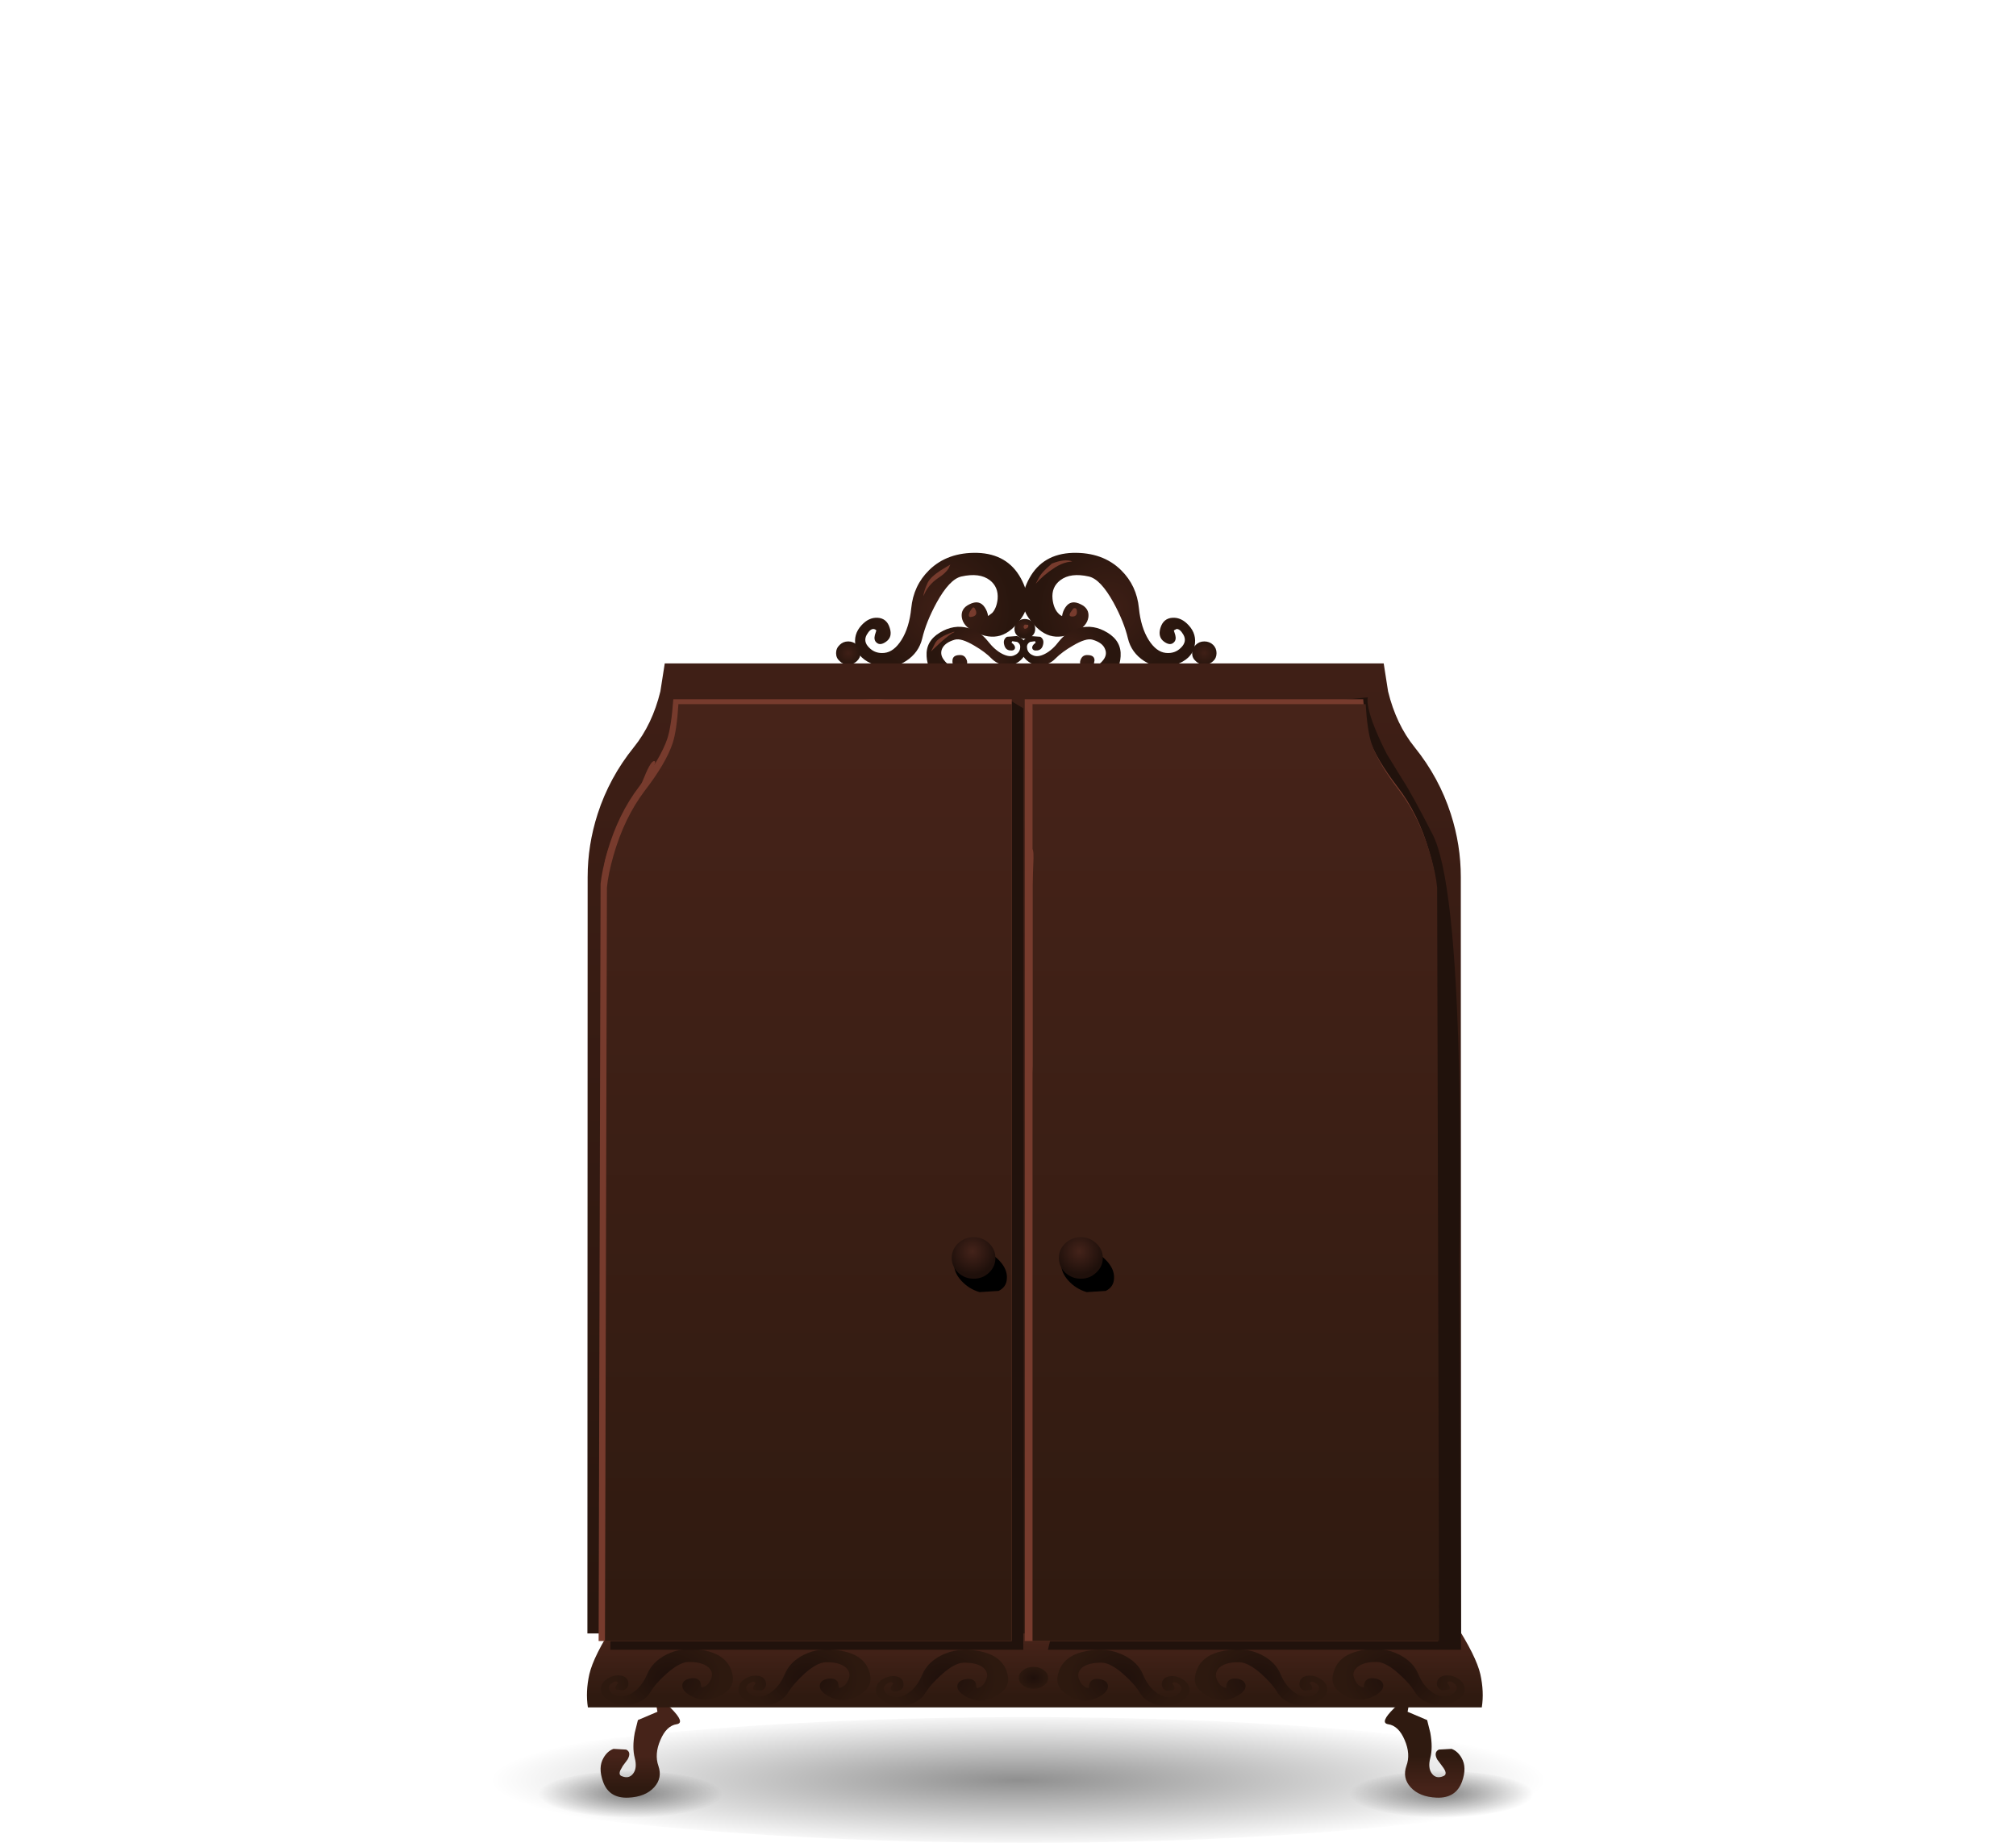 <?xml version="1.0" encoding="UTF-8" standalone="no"?>
<svg xmlns:xlink="http://www.w3.org/1999/xlink" height="377.65px" width="413.05px" xmlns="http://www.w3.org/2000/svg">
  <g transform="matrix(1.0, 0.0, 0.0, 1.0, 0.0, 0.0)">
    <use height="0.0" id="interior_point" transform="matrix(1.0, 0.0, 0.0, 1.0, 87.0, 37.0)" width="0.0" xlink:href="#sprite0"/>
    <use height="264.35" transform="matrix(1.0, 0.0, 0.0, 1.0, 92.0, 113.3)" width="233.15" xlink:href="#shape0"/>
    <use height="195.2" id="interaction_target" transform="matrix(1.0, 0.0, 0.0, 1.0, 122.65, 142.9)" width="176.7" xlink:href="#sprite1"/>
  </g>
  <defs>
    <g id="shape0" transform="matrix(1.0, 0.0, 0.0, 1.0, -92.0, -113.3)">
      <path d="M325.15 364.8 Q325.15 369.95 288.4 373.9 253.1 377.65 210.5 377.65 167.55 377.65 130.7 373.9 92.0 369.95 92.0 364.8 92.0 359.65 130.7 355.65 167.5 351.9 210.5 351.9 253.1 351.9 288.4 355.65 325.15 359.6 325.15 364.8" fill="url(#gradient0)" fill-rule="evenodd" stroke="none"/>
      <path d="M115.85 364.35 Q121.4 362.95 129.15 362.95 136.95 362.95 142.45 364.35 147.95 365.7 147.95 367.65 147.95 369.6 142.45 371.0 136.95 372.4 129.15 372.4 121.4 372.4 115.85 371.0 110.35 369.6 110.35 367.65 110.35 365.7 115.85 364.35" fill="url(#gradient1)" fill-rule="evenodd" stroke="none"/>
      <path d="M314.15 367.65 Q314.15 369.6 308.65 371.0 303.1 372.4 295.35 372.4 287.55 372.4 282.05 371.0 276.55 369.6 276.55 367.65 276.55 365.7 282.05 364.35 287.55 362.95 295.35 362.95 303.1 362.95 308.65 364.35 314.15 365.7 314.15 367.65" fill="url(#gradient2)" fill-rule="evenodd" stroke="none"/>
      <path d="M137.45 350.05 Q140.45 353.05 138.65 353.35 136.55 353.65 135.3 356.6 134.05 359.5 134.9 361.9 135.75 364.35 134.05 366.25 132.25 368.25 128.7 368.4 124.75 368.55 123.55 365.1 122.5 362.2 123.65 360.25 124.45 358.85 125.7 358.4 L128.3 358.55 Q129.4 359.1 128.6 360.55 L127.6 361.9 127.1 362.8 Q126.7 363.75 127.4 364.0 128.85 364.6 129.7 363.5 130.6 362.35 130.05 360.25 129.5 358.15 130.05 355.1 L130.7 352.5 134.7 350.8 134.05 347.05 137.45 350.05" fill="url(#gradient3)" fill-rule="evenodd" stroke="none"/>
      <path d="M297.4 358.4 Q298.65 358.85 299.45 360.25 300.6 362.2 299.55 365.1 298.3 368.55 294.35 368.4 290.8 368.25 289.0 366.25 287.3 364.35 288.15 361.9 289.05 359.5 287.8 356.6 286.55 353.65 284.4 353.35 282.6 353.05 285.65 350.05 L289.05 347.05 288.4 350.8 292.4 352.5 293.05 355.1 Q293.6 358.15 293.05 360.25 292.5 362.35 293.4 363.5 294.25 364.6 295.7 364.0 296.8 363.6 295.45 361.9 L294.45 360.55 Q293.7 359.1 294.8 358.55 L297.4 358.4" fill="url(#gradient4)" fill-rule="evenodd" stroke="none"/>
      <path d="M304.4 350.55 Q304.4 351.1 303.9 351.45 303.35 351.85 302.65 351.85 L120.8 351.85 Q120.1 351.85 119.55 351.45 119.05 351.1 119.05 350.55 119.05 350.05 119.55 349.65 120.1 349.25 120.8 349.25 L302.65 349.25 Q303.35 349.25 303.9 349.65 304.4 350.05 304.4 350.55" fill="url(#gradient5)" fill-rule="evenodd" stroke="none"/>
      <path d="M303.3 343.1 Q304.1 346.7 303.6 349.9 L120.45 349.9 Q119.95 346.7 120.75 343.1 121.6 339.4 125.95 332.65 130.4 325.8 132.35 317.7 L212.0 328.7 291.7 317.7 Q293.65 325.8 298.1 332.65 302.45 339.4 303.3 343.1" fill="url(#gradient6)" fill-rule="evenodd" stroke="none"/>
      <path d="M183.65 343.55 Q185.0 343.85 185.1 345.0 185.25 346.1 184.1 346.5 183.05 346.9 182.65 346.35 182.35 346.0 182.7 345.45 L183.05 345.0 182.7 344.75 Q182.2 344.65 181.5 345.25 180.7 345.95 181.4 346.85 182.1 347.7 183.5 347.8 184.95 347.9 186.45 346.7 188.05 345.4 188.95 343.2 190.05 340.65 192.85 339.25 196.15 337.55 200.55 338.35 205.0 339.2 206.2 342.35 207.3 345.25 205.05 346.9 203.1 348.4 201.25 348.5 199.5 348.65 197.6 347.5 196.05 346.55 196.15 345.45 196.3 344.45 197.7 344.15 199.35 343.8 199.9 344.85 L200.1 345.95 Q201.4 345.85 202.05 344.2 202.65 342.85 201.5 341.8 200.25 340.7 197.4 340.75 195.55 340.8 192.9 343.2 190.75 345.1 189.55 347.0 188.6 348.6 186.45 349.25 184.05 350.0 181.7 348.95 179.4 347.9 179.45 346.3 179.5 344.9 181.0 344.05 182.35 343.3 183.65 343.55" fill="url(#gradient7)" fill-rule="evenodd" stroke="none"/>
      <path d="M153.3 345.15 Q152.5 345.85 153.2 346.75 153.95 347.65 155.3 347.7 156.75 347.8 158.25 346.6 159.85 345.35 160.75 343.15 161.85 340.55 164.65 339.15 167.95 337.45 172.35 338.3 176.8 339.1 178.0 342.25 179.1 345.15 176.85 346.85 173.1 349.7 169.4 347.4 167.85 346.45 167.95 345.4 168.1 344.35 169.5 344.05 171.15 343.75 171.7 344.8 L171.9 345.9 Q173.2 345.8 173.85 344.15 174.45 342.8 173.3 341.75 172.05 340.6 169.2 340.65 167.35 340.7 164.7 343.1 162.55 345.1 161.4 346.95 160.45 348.5 158.3 349.2 155.85 349.9 153.55 348.85 151.25 347.85 151.3 346.25 151.3 344.85 152.8 343.95 154.15 343.2 155.45 343.45 156.8 343.75 156.95 344.95 157.05 346.05 155.95 346.45 L154.45 346.3 Q154.15 345.95 154.5 345.4 L154.85 344.9 154.5 344.65 Q154.0 344.55 153.3 345.15" fill="url(#gradient8)" fill-rule="evenodd" stroke="none"/>
      <path d="M143.7 345.8 Q145.0 345.7 145.7 344.05 146.25 342.7 145.15 341.7 143.85 340.55 141.0 340.6 139.2 340.65 136.5 343.05 134.3 345.0 133.2 346.85 132.25 348.45 130.1 349.1 127.7 349.85 125.35 348.8 123.05 347.75 123.1 346.15 123.15 344.75 124.65 343.9 126.0 343.15 127.3 343.4 128.6 343.7 128.75 344.85 128.85 345.95 127.75 346.4 L126.25 346.25 Q125.95 345.9 126.3 345.35 L126.65 344.85 126.3 344.6 Q125.85 344.5 125.15 345.1 124.35 345.8 125.05 346.7 125.75 347.55 127.15 347.65 128.55 347.75 130.1 346.55 131.7 345.25 132.6 343.1 133.65 340.55 136.5 339.1 139.8 337.4 144.2 338.2 148.6 339.05 149.8 342.2 150.9 345.1 148.7 346.8 144.9 349.6 141.2 347.35 139.7 346.4 139.8 345.3 139.9 344.3 141.3 344.0 142.95 343.65 143.5 344.7 L143.7 345.8" fill="url(#gradient9)" fill-rule="evenodd" stroke="none"/>
      <path d="M225.8 340.75 Q222.95 340.7 221.65 341.8 220.55 342.8 221.1 344.2 221.8 345.85 223.1 345.95 223.05 345.35 223.3 344.85 223.85 343.8 225.5 344.15 226.9 344.45 227.0 345.45 227.1 346.55 225.6 347.5 223.7 348.65 221.9 348.5 220.05 348.4 218.1 346.9 215.9 345.25 217.0 342.35 218.2 339.2 222.6 338.35 227.0 337.55 230.3 339.25 233.15 340.65 234.2 343.2 235.1 345.4 236.7 346.7 238.2 347.9 239.65 347.8 241.05 347.7 241.75 346.85 242.45 345.95 241.65 345.25 240.95 344.65 240.5 344.75 L240.15 345.0 240.5 345.45 Q240.8 346.0 240.5 346.35 L239.05 346.5 Q237.95 346.1 238.05 345.0 238.15 343.85 239.5 343.55 240.8 343.3 242.15 344.05 243.7 344.9 243.7 346.3 243.75 347.9 241.45 348.95 239.1 350.0 236.7 349.25 234.55 348.6 233.6 347.0 232.5 345.15 230.3 343.2 227.6 340.8 225.8 340.75" fill="url(#gradient10)" fill-rule="evenodd" stroke="none"/>
      <path d="M267.7 343.45 Q269.0 343.2 270.35 343.95 271.9 344.8 271.9 346.25 271.95 347.85 269.65 348.85 267.3 349.9 264.9 349.2 262.75 348.5 261.8 346.95 260.7 345.1 258.5 343.1 255.8 340.7 253.95 340.65 251.1 340.6 249.85 341.75 248.75 342.8 249.3 344.15 250.0 345.8 251.25 345.9 251.2 345.3 251.45 344.8 252.0 343.75 253.65 344.05 255.05 344.35 255.2 345.4 255.3 346.45 253.75 347.4 250.1 349.7 246.3 346.85 244.05 345.15 245.2 342.25 246.4 339.1 250.8 338.3 255.2 337.45 258.5 339.15 261.35 340.6 262.4 343.15 263.3 345.35 264.9 346.6 266.4 347.8 267.85 347.7 269.25 347.65 269.95 346.75 270.65 345.85 269.85 345.15 269.15 344.55 268.65 344.65 L268.3 344.9 268.7 345.4 Q269.0 345.95 268.7 346.3 L267.25 346.45 Q266.1 346.05 266.25 344.95 266.35 343.75 267.7 343.45" fill="url(#gradient11)" fill-rule="evenodd" stroke="none"/>
      <path d="M286.65 343.05 Q284.0 340.65 282.15 340.6 279.3 340.55 278.05 341.7 276.9 342.7 277.5 344.05 278.15 345.7 279.45 345.8 279.4 345.2 279.65 344.7 280.2 343.65 281.85 344.0 283.25 344.3 283.4 345.3 283.5 346.4 281.95 347.35 278.25 349.55 274.5 346.8 272.25 345.1 273.4 342.2 274.55 339.05 279.0 338.2 283.4 337.4 286.7 339.1 289.55 340.55 290.6 343.1 291.5 345.3 293.1 346.55 294.6 347.75 296.05 347.65 297.45 347.55 298.15 346.7 298.85 345.8 298.05 345.1 297.35 344.5 296.85 344.6 L296.5 344.85 296.85 345.35 Q297.2 345.9 296.9 346.25 L295.45 346.4 Q294.3 345.95 294.4 344.85 294.55 343.7 295.9 343.4 297.2 343.15 298.55 343.9 300.05 344.75 300.1 346.15 300.15 347.75 297.85 348.8 295.5 349.85 293.1 349.1 290.95 348.45 289.95 346.85 288.85 345.0 286.65 343.05" fill="url(#gradient12)" fill-rule="evenodd" stroke="none"/>
      <path d="M214.75 343.85 Q214.75 344.8 213.85 345.45 213.0 346.1 211.75 346.1 210.5 346.1 209.65 345.45 208.75 344.8 208.75 343.85 208.75 342.9 209.65 342.25 210.5 341.6 211.75 341.6 213.0 341.6 213.85 342.25 214.75 342.9 214.75 343.85" fill="url(#gradient13)" fill-rule="evenodd" stroke="none"/>
      <path d="M304.4 336.05 Q304.4 336.6 303.9 337.0 L302.65 337.35 120.8 337.35 119.55 337.0 Q119.05 336.6 119.05 336.05 119.05 335.55 119.55 335.15 120.1 334.75 120.8 334.75 L302.65 334.75 Q303.35 334.75 303.9 335.15 304.4 335.55 304.4 336.05" fill="url(#gradient14)" fill-rule="evenodd" stroke="none"/>
      <path d="M196.95 118.15 Q194.55 118.7 191.9 123.5 189.75 127.45 188.95 130.85 188.25 133.75 185.65 135.45 182.75 137.35 179.25 136.25 175.85 135.1 175.3 132.4 174.8 130.0 176.5 128.15 178.0 126.5 179.8 126.6 181.7 126.7 182.3 128.7 182.9 130.55 181.55 131.5 180.3 132.4 179.55 131.65 179.0 131.15 179.25 130.15 L179.55 129.2 Q179.35 128.95 179.0 128.9 178.3 128.85 177.6 130.05 176.8 131.45 178.05 132.7 179.3 134.0 181.2 133.8 183.15 133.6 184.7 131.15 186.3 128.6 186.7 124.65 187.15 120.0 190.35 116.85 194.1 113.15 200.25 113.3 206.4 113.5 209.15 118.5 211.7 123.15 209.35 126.55 207.3 129.55 204.95 130.25 202.6 130.95 199.7 129.5 197.3 128.35 197.05 126.45 196.85 124.7 198.6 123.85 200.65 122.8 201.75 124.45 202.3 125.25 202.45 126.25 L203.3 125.6 Q204.2 124.6 204.4 122.75 204.6 120.3 202.8 118.9 200.7 117.3 196.95 118.15" fill="url(#gradient15)" fill-rule="evenodd" stroke="none"/>
      <path d="M215.65 122.75 Q215.85 124.6 216.75 125.6 217.2 126.1 217.6 126.25 217.75 125.25 218.3 124.45 219.4 122.8 221.45 123.85 223.2 124.7 223.0 126.45 222.75 128.35 220.35 129.5 217.45 130.95 215.1 130.25 212.75 129.55 210.7 126.55 208.35 123.15 210.9 118.5 213.65 113.5 219.8 113.3 225.95 113.15 229.7 116.85 232.9 120.0 233.35 124.65 233.75 128.6 235.35 131.15 236.9 133.6 238.85 133.8 240.75 134.0 242.0 132.7 243.25 131.45 242.45 130.05 241.75 128.85 241.05 128.9 L240.5 129.2 240.8 130.15 Q241.05 131.15 240.5 131.65 239.75 132.4 238.5 131.5 237.2 130.55 237.75 128.7 238.35 126.7 240.25 126.6 242.05 126.5 243.55 128.15 245.25 130.0 244.75 132.4 244.2 135.1 240.8 136.25 237.3 137.35 234.4 135.45 231.8 133.75 231.1 130.85 230.3 127.45 228.15 123.5 225.5 118.7 223.1 118.15 219.35 117.3 217.25 118.9 215.4 120.3 215.65 122.75" fill="url(#gradient16)" fill-rule="evenodd" stroke="none"/>
      <path d="M176.3 133.85 Q176.3 134.8 175.55 135.5 174.8 136.2 173.8 136.2 172.75 136.2 172.05 135.5 171.3 134.85 171.3 133.85 171.3 132.85 172.05 132.15 172.75 131.45 173.8 131.45 174.8 131.45 175.55 132.15 176.3 132.9 176.3 133.85" fill="url(#gradient17)" fill-rule="evenodd" stroke="none"/>
      <path d="M249.25 133.85 Q249.25 134.85 248.55 135.5 247.8 136.2 246.75 136.2 245.7 136.2 245.0 135.5 244.25 134.85 244.25 133.85 244.25 132.85 245.0 132.15 245.7 131.45 246.75 131.45 247.8 131.45 248.55 132.15 249.25 132.85 249.25 133.85" fill="url(#gradient18)" fill-rule="evenodd" stroke="none"/>
      <path d="M196.5 134.25 Q197.6 134.15 198.0 135.1 198.45 136.0 197.65 137.25 196.65 138.7 195.35 139.0 194.05 139.3 192.15 138.4 190.0 137.4 189.85 134.5 189.65 131.4 192.55 129.65 195.4 127.9 198.35 128.7 200.8 129.35 202.4 131.4 203.8 133.2 205.35 134.0 206.85 134.75 207.8 134.3 208.8 133.9 209.0 132.95 209.2 132.0 208.4 131.55 L207.4 131.4 207.25 131.7 207.65 132.05 Q208.05 132.5 207.95 132.85 207.8 133.4 206.95 133.3 206.0 133.2 205.75 132.15 205.45 131.05 206.3 130.5 L208.35 130.35 Q209.75 130.8 210.2 132.05 210.75 133.5 209.45 134.95 208.1 136.45 206.15 136.3 204.4 136.2 203.2 135.0 201.85 133.6 199.6 132.3 196.9 130.7 195.6 131.1 193.55 131.7 193.0 133.0 192.55 134.15 193.4 135.25 194.4 136.6 195.35 136.4 195.1 135.9 195.15 135.35 195.2 134.3 196.5 134.25" fill="url(#gradient19)" fill-rule="evenodd" stroke="none"/>
      <path d="M224.05 136.4 Q225.0 136.6 226.05 135.25 226.9 134.15 226.4 133.0 225.9 131.7 223.85 131.1 222.55 130.7 219.85 132.3 217.65 133.55 216.2 135.0 215.05 136.2 213.3 136.3 211.35 136.45 210.0 134.95 208.7 133.5 209.25 132.05 209.7 130.8 211.1 130.35 L213.15 130.5 Q214.0 131.05 213.7 132.15 213.45 133.2 212.5 133.3 211.65 133.4 211.5 132.85 211.4 132.5 211.8 132.05 L212.2 131.7 212.05 131.4 211.05 131.55 Q210.25 132.0 210.45 132.95 210.65 133.9 211.65 134.3 212.65 134.75 214.1 134.0 215.65 133.2 217.0 131.4 218.65 129.35 221.1 128.7 224.05 127.9 226.9 129.65 229.8 131.4 229.6 134.5 229.45 137.4 227.3 138.4 223.7 140.1 221.8 137.25 221.0 136.0 221.45 135.1 221.85 134.15 222.95 134.25 224.25 134.3 224.25 135.35 L224.05 136.4" fill="url(#gradient20)" fill-rule="evenodd" stroke="none"/>
      <path d="M212.1 128.9 Q212.1 129.75 211.5 130.3 210.85 130.9 209.95 130.9 209.1 130.9 208.45 130.3 207.85 129.75 207.85 128.9 207.85 128.05 208.45 127.45 209.1 126.85 209.95 126.85 210.85 126.85 211.5 127.45 212.1 128.05 212.1 128.9" fill="url(#gradient21)" fill-rule="evenodd" stroke="none"/>
      <path d="M283.5 135.95 L284.4 141.7 Q286.05 148.45 289.85 153.15 294.85 159.35 297.25 166.8 299.3 173.15 299.3 179.75 L299.35 334.75 120.35 334.75 120.4 179.75 Q120.4 173.15 122.45 166.8 124.85 159.35 129.85 153.15 133.65 148.45 135.3 141.7 L136.2 135.95 283.5 135.95" fill="url(#gradient22)" fill-rule="evenodd" stroke="none"/>
      <path d="M194.7 115.7 L194.35 116.5 Q193.7 117.5 192.3 118.4 190.05 119.9 189.2 122.2 189.2 121.35 190.05 119.45 190.6 118.3 192.7 116.9 L194.7 115.7" fill="#773b2d" fill-rule="evenodd" stroke="none"/>
      <path d="M215.5 115.5 Q218.15 114.45 219.7 115.05 L218.7 115.2 Q217.4 115.5 216.15 116.3 213.75 117.85 212.2 119.65 L212.85 118.4 Q213.25 117.6 214.4 116.5 L215.5 115.5" fill="#773b2d" fill-rule="evenodd" stroke="none"/>
      <path d="M220.65 125.4 Q220.65 126.35 219.7 126.35 218.85 126.35 219.3 125.55 L219.9 124.7 Q220.65 124.4 220.65 125.4" fill="#773b2d" fill-rule="evenodd" stroke="none"/>
      <path d="M199.95 125.15 Q200.25 126.1 199.35 126.35 198.45 126.65 198.5 126.0 198.55 125.45 199.15 124.7 199.55 124.1 199.95 125.15" fill="#773b2d" fill-rule="evenodd" stroke="none"/>
      <path d="M195.6 129.5 Q194.65 129.9 192.6 131.75 L190.75 133.5 191.6 131.8 Q192.15 130.75 194.4 129.85 195.45 129.4 195.6 129.5" fill="#773b2d" fill-rule="evenodd" stroke="none"/>
      <path d="M209.95 128.9 Q209.5 128.45 209.95 128.0 L210.65 128.05 Q210.85 128.7 209.95 128.9" fill="#773b2d" fill-rule="evenodd" stroke="none"/>
    </g>
    <radialGradient cx="0" cy="0" gradientTransform="matrix(0.132, 0.0, 0.0, -0.017, 208.6, 364.8)" gradientUnits="userSpaceOnUse" id="gradient0" r="819.2" spreadMethod="pad">
      <stop offset="0.0" stop-color="#000000" stop-opacity="0.439"/>
      <stop offset="1.0" stop-color="#000000" stop-opacity="0.0"/>
    </radialGradient>
    <radialGradient cx="0" cy="0" gradientTransform="matrix(0.023, 0.0, 0.0, -0.006, 129.15, 367.65)" gradientUnits="userSpaceOnUse" id="gradient1" r="819.2" spreadMethod="pad">
      <stop offset="0.0" stop-color="#000000" stop-opacity="0.439"/>
      <stop offset="1.0" stop-color="#000000" stop-opacity="0.0"/>
    </radialGradient>
    <radialGradient cx="0" cy="0" gradientTransform="matrix(0.023, 0.0, 0.0, -0.006, 295.35, 367.65)" gradientUnits="userSpaceOnUse" id="gradient2" r="819.2" spreadMethod="pad">
      <stop offset="0.0" stop-color="#000000" stop-opacity="0.439"/>
      <stop offset="1.0" stop-color="#000000" stop-opacity="0.0"/>
    </radialGradient>
    <linearGradient gradientTransform="matrix(0.0, 0.004, 0.004, 0.0, 131.2, 363.1)" gradientUnits="userSpaceOnUse" id="gradient3" spreadMethod="pad" x1="-819.2" x2="819.2">
      <stop offset="0.0" stop-color="#462319"/>
      <stop offset="1.0" stop-color="#2f1a10"/>
    </linearGradient>
    <linearGradient gradientTransform="matrix(0.0, -0.004, 0.004, 0.0, 291.85, 363.1)" gradientUnits="userSpaceOnUse" id="gradient4" spreadMethod="pad" x1="-819.2" x2="819.2">
      <stop offset="0.0" stop-color="#462319"/>
      <stop offset="1.0" stop-color="#2f1a10"/>
    </linearGradient>
    <linearGradient gradientTransform="matrix(0.0, 0.002, 0.002, 0.0, 211.75, 350.65)" gradientUnits="userSpaceOnUse" id="gradient5" spreadMethod="pad" x1="-819.2" x2="819.2">
      <stop offset="0.0" stop-color="#3f1f16"/>
      <stop offset="1.0" stop-color="#29160e"/>
    </linearGradient>
    <linearGradient gradientTransform="matrix(0.0, 0.007, 0.007, 0.0, 212.0, 341.9)" gradientUnits="userSpaceOnUse" id="gradient6" spreadMethod="pad" x1="-819.2" x2="819.2">
      <stop offset="0.0" stop-color="#462319"/>
      <stop offset="1.0" stop-color="#2f1a10"/>
    </linearGradient>
    <radialGradient cx="0" cy="0" gradientTransform="matrix(0.013, 0.002, 0.003, -0.01, 193.3, 344.1)" gradientUnits="userSpaceOnUse" id="gradient7" r="819.2" spreadMethod="pad">
      <stop offset="0.0" stop-color="#1f100b"/>
      <stop offset="1.0" stop-color="#2d190f"/>
    </radialGradient>
    <radialGradient cx="0" cy="0" gradientTransform="matrix(0.013, 0.002, 0.003, -0.01, 165.1, 344.05)" gradientUnits="userSpaceOnUse" id="gradient8" r="819.2" spreadMethod="pad">
      <stop offset="0.0" stop-color="#1f100b"/>
      <stop offset="1.0" stop-color="#2d190f"/>
    </radialGradient>
    <radialGradient cx="0" cy="0" gradientTransform="matrix(0.013, 0.002, 0.003, -0.01, 136.9, 343.95)" gradientUnits="userSpaceOnUse" id="gradient9" r="819.2" spreadMethod="pad">
      <stop offset="0.0" stop-color="#1f100b"/>
      <stop offset="1.0" stop-color="#2d190f"/>
    </radialGradient>
    <radialGradient cx="0" cy="0" gradientTransform="matrix(-0.013, 0.002, -0.003, -0.01, 229.9, 344.1)" gradientUnits="userSpaceOnUse" id="gradient10" r="819.2" spreadMethod="pad">
      <stop offset="0.0" stop-color="#1f100b"/>
      <stop offset="1.0" stop-color="#2d190f"/>
    </radialGradient>
    <radialGradient cx="0" cy="0" gradientTransform="matrix(-0.013, 0.002, -0.003, -0.01, 258.05, 344.05)" gradientUnits="userSpaceOnUse" id="gradient11" r="819.2" spreadMethod="pad">
      <stop offset="0.0" stop-color="#1f100b"/>
      <stop offset="1.0" stop-color="#2d190f"/>
    </radialGradient>
    <radialGradient cx="0" cy="0" gradientTransform="matrix(-0.013, 0.002, -0.003, -0.01, 286.25, 343.95)" gradientUnits="userSpaceOnUse" id="gradient12" r="819.2" spreadMethod="pad">
      <stop offset="0.0" stop-color="#1f100b"/>
      <stop offset="1.0" stop-color="#2d190f"/>
    </radialGradient>
    <radialGradient cx="0" cy="0" gradientTransform="matrix(-0.004, 6.0E-4, 7.0E-4, 0.003, 211.75, 343.85)" gradientUnits="userSpaceOnUse" id="gradient13" r="819.2" spreadMethod="pad">
      <stop offset="0.0" stop-color="#1f100b"/>
      <stop offset="1.0" stop-color="#2d190f"/>
    </radialGradient>
    <linearGradient gradientTransform="matrix(0.0, 0.002, 0.002, 0.0, 211.75, 336.15)" gradientUnits="userSpaceOnUse" id="gradient14" spreadMethod="pad" x1="-819.2" x2="819.2">
      <stop offset="0.0" stop-color="#3f1f16"/>
      <stop offset="1.0" stop-color="#29160e"/>
    </linearGradient>
    <radialGradient cx="0" cy="0" gradientTransform="matrix(0.018, 0.0, 0.0, -0.018, 192.8, 124.95)" gradientUnits="userSpaceOnUse" id="gradient15" r="819.2" spreadMethod="pad">
      <stop offset="0.0" stop-color="#3f1f16"/>
      <stop offset="1.0" stop-color="#29160e"/>
    </radialGradient>
    <radialGradient cx="0" cy="0" gradientTransform="matrix(0.018, 0.0, 0.0, -0.018, 227.25, 124.95)" gradientUnits="userSpaceOnUse" id="gradient16" r="819.2" spreadMethod="pad">
      <stop offset="0.0" stop-color="#3f1f16"/>
      <stop offset="1.0" stop-color="#29160e"/>
    </radialGradient>
    <radialGradient cx="0" cy="0" gradientTransform="matrix(0.003, 0.0, 0.0, -0.003, 173.8, 133.85)" gradientUnits="userSpaceOnUse" id="gradient17" r="819.2" spreadMethod="pad">
      <stop offset="0.0" stop-color="#3f1f16"/>
      <stop offset="1.0" stop-color="#29160e"/>
    </radialGradient>
    <radialGradient cx="0" cy="0" gradientTransform="matrix(0.003, 0.0, 0.0, -0.003, 246.75, 133.85)" gradientUnits="userSpaceOnUse" id="gradient18" r="819.2" spreadMethod="pad">
      <stop offset="0.0" stop-color="#3f1f16"/>
      <stop offset="1.0" stop-color="#29160e"/>
    </radialGradient>
    <radialGradient cx="0" cy="0" gradientTransform="matrix(0.01, 0.0, 0.0, -0.01, 200.1, 133.75)" gradientUnits="userSpaceOnUse" id="gradient19" r="819.2" spreadMethod="pad">
      <stop offset="0.0" stop-color="#3f1f16"/>
      <stop offset="1.0" stop-color="#29160e"/>
    </radialGradient>
    <radialGradient cx="0" cy="0" gradientTransform="matrix(0.01, 0.0, 0.0, -0.01, 219.35, 133.75)" gradientUnits="userSpaceOnUse" id="gradient20" r="819.2" spreadMethod="pad">
      <stop offset="0.0" stop-color="#3f1f16"/>
      <stop offset="1.0" stop-color="#29160e"/>
    </radialGradient>
    <radialGradient cx="0" cy="0" gradientTransform="matrix(0.001, 0.002, 0.002, -0.001, 209.75, 128.45)" gradientUnits="userSpaceOnUse" id="gradient21" r="819.2" spreadMethod="pad">
      <stop offset="0.0" stop-color="#3f1f16"/>
      <stop offset="1.0" stop-color="#29160e"/>
    </radialGradient>
    <linearGradient gradientTransform="matrix(0.0, 0.118, 0.118, 0.0, 209.85, 234.05)" gradientUnits="userSpaceOnUse" id="gradient22" spreadMethod="pad" x1="-819.2" x2="819.2">
      <stop offset="0.0" stop-color="#3f1f16"/>
      <stop offset="1.0" stop-color="#29160e"/>
    </linearGradient>
    <g id="sprite1" transform="matrix(1.0, 0.0, 0.0, 1.0, 0.0, 0.0)">
      <use height="194.8" transform="matrix(1.0, 0.0, 0.0, 1.0, 83.1, 0.4)" width="12.4" xlink:href="#shape1"/>
      <use height="194.4" transform="matrix(1.0, 0.0, 0.0, 1.0, 2.4, 0.8)" width="84.6" xlink:href="#sprite2"/>
      <use height="195.2" transform="matrix(1.0, 0.0, 0.0, 1.0, 92.05, 0.0)" width="84.65" xlink:href="#sprite3"/>
      <use height="193.0" transform="matrix(1.0, 0.0, 0.0, 1.0, 0.0, 0.4)" width="84.65" xlink:href="#sprite4"/>
      <use height="192.0" transform="matrix(1.0, 0.0, 0.0, 1.0, 1.3, 1.4)" width="83.35" xlink:href="#shape5"/>
      <use height="193.0" transform="matrix(1.0, 0.0, 0.0, 1.0, 87.3, 0.4)" width="84.65" xlink:href="#sprite5"/>
      <use height="192.0" transform="matrix(1.0, 0.0, 0.0, 1.0, 88.9, 1.4)" width="83.3" xlink:href="#shape7"/>
      <use height="9.2" transform="matrix(1.0, 0.0, 0.0, 1.0, 72.85, 112.95)" width="10.8" xlink:href="#sprite6"/>
      <use height="8.5" transform="matrix(1.0, 0.0, 0.0, 1.0, 72.35, 110.65)" width="8.95" xlink:href="#shape9"/>
      <use height="9.2" transform="matrix(1.0, 0.0, 0.0, 1.0, 94.8, 112.95)" width="10.8" xlink:href="#sprite7"/>
      <use height="8.5" transform="matrix(1.0, 0.0, 0.0, 1.0, 94.3, 110.65)" width="9.0" xlink:href="#shape10"/>
      <use height="21.7" transform="matrix(1.0, 0.0, 0.0, 1.0, 1.15, 13.05)" width="10.45" xlink:href="#sprite8"/>
      <use height="45.85" transform="matrix(1.0, 0.0, 0.0, 1.0, 88.1, 31.1)" width="1.0" xlink:href="#sprite9"/>
      <use height="0.9" transform="matrix(1.0, 0.0, 0.0, 1.0, 43.6, 0.4)" width="26.65" xlink:href="#shape13"/>
    </g>
    <g id="shape1" transform="matrix(1.0, 0.0, 0.0, 1.0, -83.1, -0.4)">
      <path d="M95.5 0.4 L95.5 195.2 83.1 195.2 83.1 0.4 95.5 0.4" fill="#3e2016" fill-opacity="0.0" fill-rule="evenodd" stroke="none"/>
    </g>
    <g id="sprite2" transform="matrix(1.0, 0.0, 0.0, 1.0, 0.0, 0.0)">
      <use height="194.4" transform="matrix(1.0, 0.0, 0.0, 1.0, 0.0, 0.0)" width="84.6" xlink:href="#shape2"/>
    </g>
    <g id="shape2" transform="matrix(1.0, 0.0, 0.0, 1.0, 0.0, 0.0)">
      <path d="M82.2 0.0 L84.6 1.45 84.6 194.4 0.0 194.4 0.4 114.65 Q1.0 108.35 2.5 100.3 5.45 84.2 9.95 75.4 L23.5 49.3 Q31.6 32.8 33.1 24.4 34.1 18.85 58.2 10.7 L74.6 5.0 Q82.05 2.05 82.2 0.0" fill="#21120c" fill-rule="evenodd" stroke="none"/>
    </g>
    <g id="sprite3" transform="matrix(1.0, 0.0, 0.0, 1.0, 0.0, 0.0)">
      <use height="195.2" transform="matrix(1.0, 0.0, 0.0, 1.0, 0.0, 0.0)" width="84.65" xlink:href="#shape3"/>
    </g>
    <g id="shape3" transform="matrix(1.0, 0.0, 0.0, 1.0, 0.0, 0.0)">
      <path d="M65.55 0.0 Q65.35 0.6 65.7 2.35 66.5 5.85 69.45 11.65 L72.55 16.7 Q74.45 19.55 78.8 28.05 83.35 36.85 84.25 77.0 84.7 97.1 84.25 115.45 L84.65 195.2 0.0 195.2 47.25 1.95 65.55 0.0" fill="#21120c" fill-rule="evenodd" stroke="none"/>
    </g>
    <g id="sprite4" transform="matrix(1.0, 0.0, 0.0, 1.0, 0.0, 0.0)">
      <use height="193.0" transform="matrix(1.0, 0.0, 0.0, 1.0, 0.0, 0.0)" width="84.65" xlink:href="#shape4"/>
    </g>
    <g id="shape4" transform="matrix(1.0, 0.0, 0.0, 1.0, 0.0, 0.0)">
      <path d="M0.4 37.8 Q0.7 35.05 1.8 31.15 4.05 23.45 8.3 17.9 12.65 12.2 14.05 8.15 14.9 5.6 15.3 0.0 L84.65 0.0 84.65 193.0 0.0 193.0 0.4 37.8" fill="#773b2d" fill-rule="evenodd" stroke="none"/>
    </g>
    <g id="shape5" transform="matrix(1.0, 0.0, 0.0, 1.0, -1.3, -1.4)">
      <path d="M3.05 32.4 Q5.25 24.7 9.45 19.15 13.8 13.5 15.15 9.45 16.0 6.9 16.35 1.4 L84.65 1.4 84.65 193.4 1.3 193.4 1.7 39.0 Q1.95 36.25 3.05 32.4" fill="url(#gradient23)" fill-rule="evenodd" stroke="none"/>
    </g>
    <linearGradient gradientTransform="matrix(0.0, 0.114, 0.114, 0.0, 42.95, 97.75)" gradientUnits="userSpaceOnUse" id="gradient23" spreadMethod="pad" x1="-819.2" x2="819.2">
      <stop offset="0.0" stop-color="#462319"/>
      <stop offset="1.0" stop-color="#2f1a10"/>
    </linearGradient>
    <g id="sprite5" transform="matrix(1.0, 0.0, 0.0, 1.0, 0.0, 0.0)">
      <use height="193.0" transform="matrix(1.0, 0.0, 0.0, 1.0, 0.0, 0.0)" width="84.65" xlink:href="#shape6"/>
    </g>
    <g id="shape6" transform="matrix(1.0, 0.0, 0.0, 1.0, 0.0, 0.0)">
      <path d="M84.25 37.8 L84.65 193.0 0.0 193.0 0.0 0.0 69.35 0.0 Q69.75 5.6 70.6 8.15 72.0 12.2 76.35 17.9 80.65 23.45 82.85 31.15 84.0 35.05 84.25 37.8" fill="#773b2d" fill-rule="evenodd" stroke="none"/>
    </g>
    <g id="shape7" transform="matrix(1.0, 0.0, 0.0, 1.0, -88.9, -1.4)">
      <path d="M164.05 19.15 Q168.25 24.7 170.45 32.4 171.55 36.25 171.8 39.0 L172.2 193.4 88.9 193.4 88.9 1.4 157.15 1.4 Q157.5 6.9 158.35 9.45 159.7 13.5 164.05 19.15" fill="url(#gradient24)" fill-rule="evenodd" stroke="none"/>
    </g>
    <linearGradient gradientTransform="matrix(0.0, -0.114, 0.114, 0.0, 130.55, 97.75)" gradientUnits="userSpaceOnUse" id="gradient24" spreadMethod="pad" x1="-819.2" x2="819.2">
      <stop offset="0.0" stop-color="#2f1a10"/>
      <stop offset="1.0" stop-color="#462319"/>
    </linearGradient>
    <g id="sprite6" transform="matrix(1.0, 0.0, 0.0, 1.0, 0.0, 0.05)">
      <use height="9.2" transform="matrix(1.0, 0.0, 0.0, 1.0, 0.0, -0.05)" width="10.8" xlink:href="#shape8"/>
    </g>
    <g id="shape8" transform="matrix(1.0, 0.0, 0.0, 1.0, 0.0, 0.05)">
      <path d="M9.35 2.55 Q10.9 4.25 10.8 6.05 10.75 7.85 9.1 8.65 L5.2 8.9 Q3.0 8.25 1.45 6.55 -0.1 4.85 0.0 3.05 0.05 1.3 1.7 0.45 L5.55 0.25 Q7.8 0.85 9.35 2.55" fill="#000000" fill-rule="evenodd" stroke="none"/>
    </g>
    <g id="shape9" transform="matrix(1.0, 0.0, 0.0, 1.0, -72.35, -110.65)">
      <path d="M81.3 114.9 Q81.3 116.65 80.0 117.9 78.7 119.15 76.85 119.15 75.0 119.15 73.65 117.9 72.35 116.65 72.35 114.9 72.35 113.15 73.65 111.9 75.0 110.65 76.85 110.65 78.7 110.65 80.0 111.9 81.3 113.15 81.3 114.9" fill="url(#gradient25)" fill-rule="evenodd" stroke="none"/>
    </g>
    <radialGradient cx="0" cy="0" gradientTransform="matrix(0.003, 0.005, 0.005, -0.003, 76.55, 113.55)" gradientUnits="userSpaceOnUse" id="gradient25" r="819.2" spreadMethod="pad">
      <stop offset="0.0" stop-color="#44231a"/>
      <stop offset="1.0" stop-color="#1f100b"/>
    </radialGradient>
    <g id="sprite7" transform="matrix(1.0, 0.0, 0.0, 1.0, 0.0, 0.05)">
      <use height="9.2" transform="matrix(1.0, 0.0, 0.0, 1.0, 0.0, -0.05)" width="10.8" xlink:href="#shape8"/>
    </g>
    <g id="shape10" transform="matrix(1.0, 0.0, 0.0, 1.0, -94.3, -110.65)">
      <path d="M103.3 114.9 Q103.3 116.65 101.95 117.9 100.65 119.15 98.8 119.15 96.95 119.15 95.6 117.9 94.3 116.65 94.3 114.9 94.3 113.15 95.6 111.9 96.95 110.65 98.8 110.65 100.65 110.65 101.95 111.9 103.3 113.15 103.3 114.9" fill="url(#gradient26)" fill-rule="evenodd" stroke="none"/>
    </g>
    <radialGradient cx="0" cy="0" gradientTransform="matrix(0.003, 0.005, 0.005, -0.003, 98.5, 113.55)" gradientUnits="userSpaceOnUse" id="gradient26" r="819.2" spreadMethod="pad">
      <stop offset="0.0" stop-color="#44231a"/>
      <stop offset="1.0" stop-color="#1f100b"/>
    </radialGradient>
    <g id="sprite8" transform="matrix(1.0, 0.0, 0.0, 1.0, 0.0, 0.0)">
      <use height="21.7" transform="matrix(1.0, 0.0, 0.0, 1.0, 0.0, 0.0)" width="10.45" xlink:href="#shape11"/>
    </g>
    <g id="shape11" transform="matrix(1.0, 0.0, 0.0, 1.0, 0.0, 0.0)">
      <path d="M4.7 10.4 Q6.85 6.7 8.2 3.3 9.65 -0.3 10.35 0.05 10.65 0.2 9.9 1.7 L8.05 5.35 Q5.55 10.6 3.35 13.65 1.9 15.6 0.8 18.85 0.25 20.45 0.0 21.7 0.0 20.5 0.9 18.0 1.85 15.3 4.7 10.4" fill="#773b2d" fill-rule="evenodd" stroke="none"/>
    </g>
    <g id="sprite9" transform="matrix(1.0, 0.0, 0.0, 1.0, 0.0, -0.05)">
      <use height="45.85" transform="matrix(1.0, 0.0, 0.0, 1.0, 0.0, 0.05)" width="1.0" xlink:href="#shape12"/>
    </g>
    <g id="shape12" transform="matrix(1.0, 0.0, 0.0, 1.0, 0.0, -0.05)">
      <path d="M0.8 7.4 L0.8 45.9 Q0.2 34.8 0.2 30.95 L0.0 14.45 Q-0.05 0.7 0.5 0.15 1.05 -0.4 1.0 2.0 L0.8 7.4" fill="#773b2d" fill-rule="evenodd" stroke="none"/>
    </g>
    <g id="shape13" transform="matrix(1.0, 0.0, 0.0, 1.0, -43.6, -0.4)">
      <path d="M57.1 0.4 L70.25 1.3 61.85 1.1 43.6 1.1 48.45 0.7 57.1 0.4" fill="#773b2d" fill-rule="evenodd" stroke="none"/>
    </g>
  </defs>
</svg>
